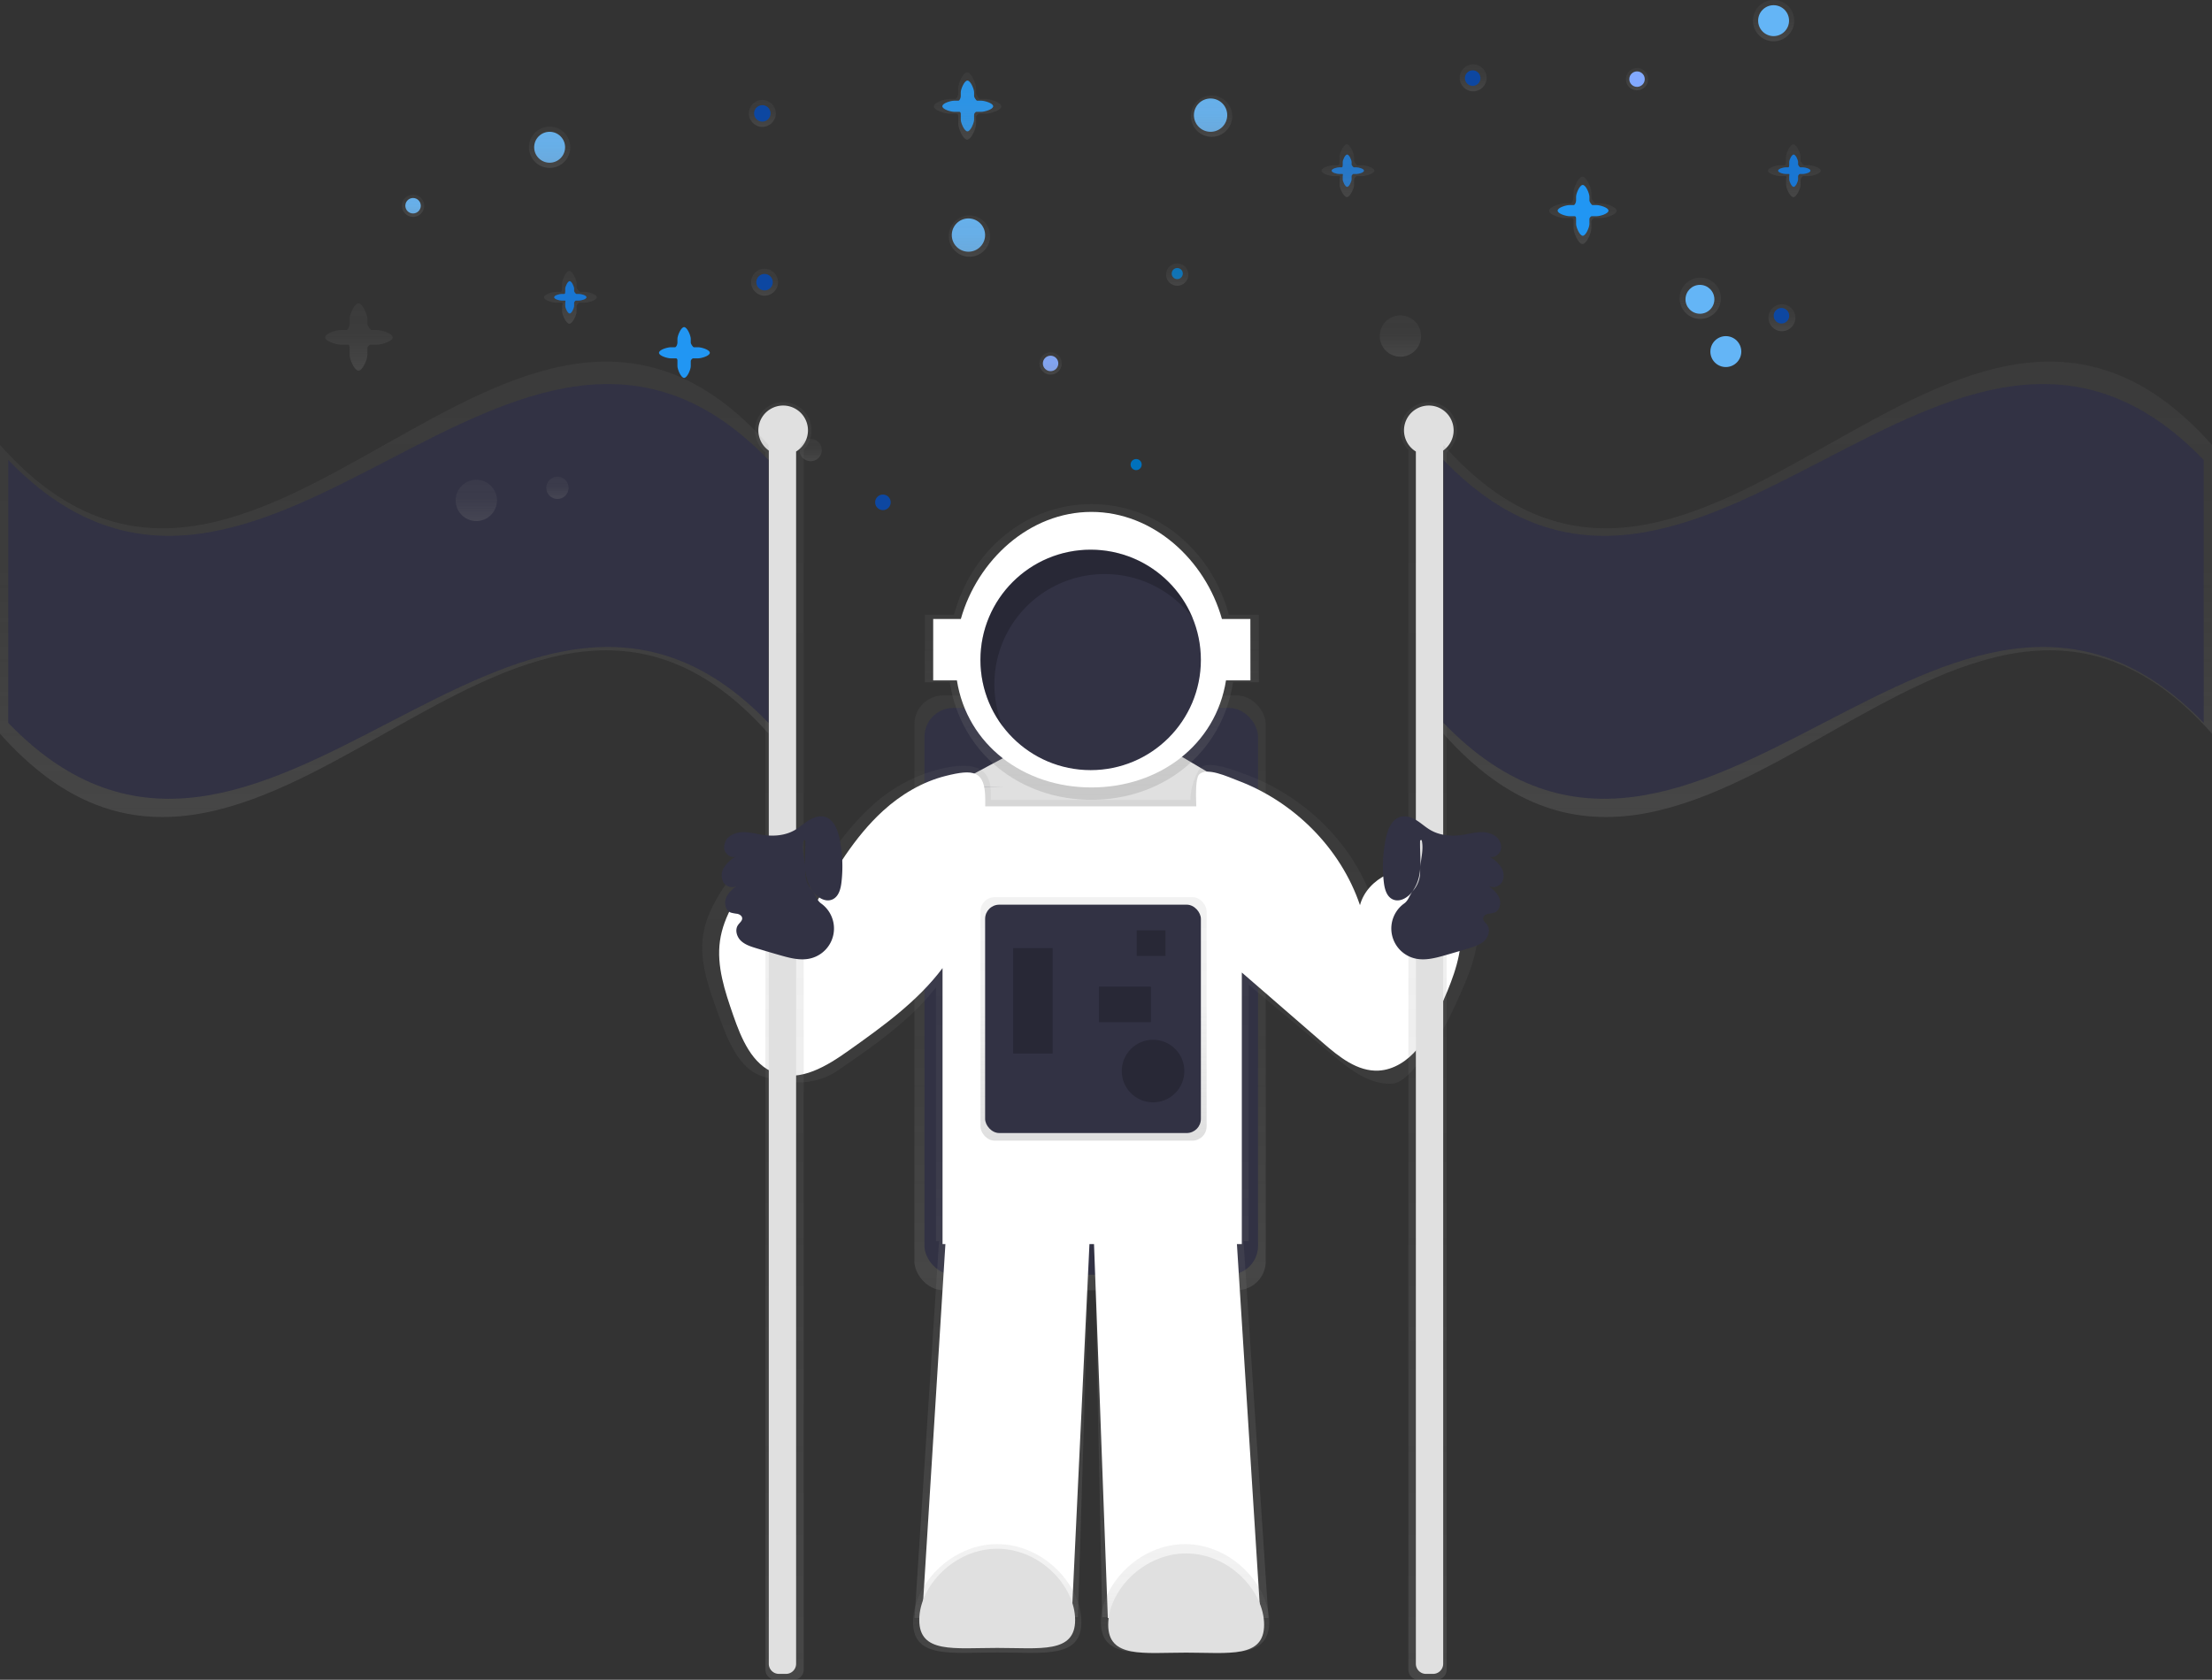 <svg id="a436c0d8-8277-40dc-b635-e2bbd8af3ae8" data-name="Layer 1" xmlns="http://www.w3.org/2000/svg" xmlns:xlink="http://www.w3.org/1999/xlink" width="995.79" height="756.3" viewBox="0 0 995.79 756.3"><rect x="0" y="0" width="995.79" height="756.3" fill="#333333" stroke="none"/><defs><linearGradient id="afc558c8-c8c4-43a0-9ff8-36c738bcadf8" x1="263.72" y1="238.68" x2="263.72" y2="208.45" gradientUnits="userSpaceOnUse"><stop offset="0" stop-color="gray" stop-opacity="0.25"/><stop offset="0.54" stop-color="gray" stop-opacity="0.12"/><stop offset="1" stop-color="gray" stop-opacity="0.1"/></linearGradient><linearGradient id="be82fdd5-66ab-49fc-8aef-9500b2c1a08e" x1="537.72" y1="134.68" x2="537.72" y2="104.45" xlink:href="#afc558c8-c8c4-43a0-9ff8-36c738bcadf8"/><linearGradient id="b48d588d-308d-4a6b-9b06-bb920dd362b3" x1="814.72" y1="181.68" x2="814.72" y2="151.45" xlink:href="#afc558c8-c8c4-43a0-9ff8-36c738bcadf8"/><linearGradient id="fc40df44-a3eb-403a-93a3-c2e14ff8183d" x1="358.87" y1="217.6" x2="358.87" y2="193.82" xlink:href="#afc558c8-c8c4-43a0-9ff8-36c738bcadf8"/><linearGradient id="b9a74a8c-4f86-4b12-a01e-b38b12640f79" x1="708.87" y1="160.6" x2="708.87" y2="136.82" xlink:href="#afc558c8-c8c4-43a0-9ff8-36c738bcadf8"/><linearGradient id="e1cc7b1e-4a38-4d88-bc31-d957dc0e789b" x1="909.87" y1="160.6" x2="909.87" y2="136.82" xlink:href="#afc558c8-c8c4-43a0-9ff8-36c738bcadf8"/><linearGradient id="a786e464-0004-4162-bf9c-1c77ea556f3f" x1="343.18" y1="57.12" x2="343.18" y2="44.98" xlink:href="#afc558c8-c8c4-43a0-9ff8-36c738bcadf8"/><linearGradient id="ed7113af-a3f6-4b83-ad2a-4145c0897ac0" x1="344.18" y1="133.12" x2="344.18" y2="120.98" xlink:href="#afc558c8-c8c4-43a0-9ff8-36c738bcadf8"/><linearGradient id="bcce56f4-6100-452c-94c0-0e4dd07d63d7" x1="663.18" y1="41.12" x2="663.18" y2="28.98" xlink:href="#afc558c8-c8c4-43a0-9ff8-36c738bcadf8"/><linearGradient id="f80e6619-6a6a-4d27-b58b-13c487a3d966" x1="802.18" y1="149.12" x2="802.18" y2="136.98" xlink:href="#afc558c8-c8c4-43a0-9ff8-36c738bcadf8"/><linearGradient id="f9495c88-7725-4ca5-9368-72e54c981d92" x1="490.73" y1="580.9" x2="490.73" y2="313.1" xlink:href="#afc558c8-c8c4-43a0-9ff8-36c738bcadf8"/><linearGradient id="b82d2768-795c-4dc2-9de8-934b40644624" x1="592.83" y1="800.34" x2="592.83" y2="416.27" xlink:href="#afc558c8-c8c4-43a0-9ff8-36c738bcadf8"/><linearGradient id="e991d392-04f4-4018-b9d8-24ee41179e03" x1="593.61" y1="431.93" x2="593.61" y2="298.81" xlink:href="#afc558c8-c8c4-43a0-9ff8-36c738bcadf8"/><linearGradient id="f4033a33-768d-491b-9f07-cdde246aef8f" x1="551.03" y1="816.05" x2="551.03" y2="767.07" xlink:href="#afc558c8-c8c4-43a0-9ff8-36c738bcadf8"/><linearGradient id="bd26dae2-ae14-4e05-844d-7f17be67c7f9" x1="635.59" y1="816.05" x2="635.59" y2="767.07" xlink:href="#afc558c8-c8c4-43a0-9ff8-36c738bcadf8"/><linearGradient id="a2f70ec8-8dd0-4c65-80e1-e3da54a3f4f7" x1="745.34" y1="828.15" x2="745.34" y2="252.93" xlink:href="#afc558c8-c8c4-43a0-9ff8-36c738bcadf8"/><linearGradient id="e5b0ae8b-f5f0-41eb-bef6-53438e13ac16" x1="924.91" y1="439.7" x2="924.91" y2="234.67" xlink:href="#afc558c8-c8c4-43a0-9ff8-36c738bcadf8"/><linearGradient id="f0273ade-576a-4ad8-9a6f-7fc7971c2987" x1="436.34" y1="828.15" x2="436.34" y2="252.93" gradientTransform="matrix(-1, 0, 0, 1, 891, 0)" xlink:href="#afc558c8-c8c4-43a0-9ff8-36c738bcadf8"/><linearGradient id="e88a7565-ba81-4ab7-95f1-6629f0af5c08" x1="615.91" y1="439.7" x2="615.91" y2="234.67" gradientTransform="matrix(-1, 0, 0, 1, 891, 0)" xlink:href="#afc558c8-c8c4-43a0-9ff8-36c738bcadf8"/><linearGradient id="bf514d7a-d100-48d8-89e1-e526b58397db" x1="492.29" y1="513.56" x2="492.29" y2="403.93" xlink:href="#afc558c8-c8c4-43a0-9ff8-36c738bcadf8"/><linearGradient id="a76115cf-cd8c-4176-9a3c-9a73b10c4903" x1="798.43" y1="18.6" x2="798.43" y2="0" xlink:href="#afc558c8-c8c4-43a0-9ff8-36c738bcadf8"/><linearGradient id="a32a47df-12b4-443d-9765-8cd8524a5228" x1="765.43" y1="143.6" x2="765.43" y2="125" xlink:href="#afc558c8-c8c4-43a0-9ff8-36c738bcadf8"/><linearGradient id="be475b5a-0363-4725-9e86-39c6835f7bb0" x1="630.43" y1="160.6" x2="630.43" y2="142" xlink:href="#afc558c8-c8c4-43a0-9ff8-36c738bcadf8"/><linearGradient id="ba4f5741-eaf0-4ada-8124-dbf7ca11ac85" x1="545.43" y1="61.6" x2="545.43" y2="43" xlink:href="#afc558c8-c8c4-43a0-9ff8-36c738bcadf8"/><linearGradient id="ed21139e-2a95-41cd-b755-047a620bfa49" x1="436.43" y1="115.6" x2="436.43" y2="97" xlink:href="#afc558c8-c8c4-43a0-9ff8-36c738bcadf8"/><linearGradient id="e90eae1c-1fda-4179-aacd-c7bc40fa73b9" x1="247.43" y1="75.6" x2="247.43" y2="57" xlink:href="#afc558c8-c8c4-43a0-9ff8-36c738bcadf8"/><linearGradient id="abb092bc-1b17-4de6-b635-8e2be4eed0bd" x1="214.43" y1="234.6" x2="214.43" y2="216" xlink:href="#afc558c8-c8c4-43a0-9ff8-36c738bcadf8"/><linearGradient id="e8540004-522d-4b52-801f-b41ff9acf3f2" x1="736.95" y1="40.66" x2="736.95" y2="30.61" xlink:href="#afc558c8-c8c4-43a0-9ff8-36c738bcadf8"/><linearGradient id="b2f43547-506b-48c0-921d-dcf648161924" x1="472.95" y1="168.66" x2="472.95" y2="158.61" xlink:href="#afc558c8-c8c4-43a0-9ff8-36c738bcadf8"/><linearGradient id="a5f9757d-6ad9-4e45-a734-ac7d7f2fecf7" x1="185.95" y1="97.66" x2="185.95" y2="87.61" xlink:href="#afc558c8-c8c4-43a0-9ff8-36c738bcadf8"/><linearGradient id="a1b47319-948d-4901-bb26-91f5cee31525" x1="250.95" y1="224.66" x2="250.95" y2="214.61" xlink:href="#afc558c8-c8c4-43a0-9ff8-36c738bcadf8"/><linearGradient id="b1659724-cb8a-4fa8-b312-9f444de5ed18" x1="364.95" y1="207.66" x2="364.95" y2="197.61" xlink:href="#afc558c8-c8c4-43a0-9ff8-36c738bcadf8"/><linearGradient id="ec4cfa8f-50ab-441a-b17a-cb383eba365e" x1="529.95" y1="128.66" x2="529.95" y2="118.61" xlink:href="#afc558c8-c8c4-43a0-9ff8-36c738bcadf8"/></defs><title>Astronaut</title><path d="M543.89,117.19H542c-.39,0-1.37-1.55-1.37-2v-1.8c0-1.41-1.59-5.27-3-5.27s-3,3.86-3,5.27v1.8c0,.64-.49,2-1.09,2h-1.94c-1.41,0-5.27,1.09-5.27,2.5s3.86,2.5,5.27,2.5h2.31c.74,0,.72.75.72,1.14v2.4c0,1.41,1.59,5.27,3,5.27s3-3.86,3-5.27v-2.4c0-.32.64-1.14,1-1.14h2.31c1.41,0,5.27-1.09,5.27-2.5S545.3,117.19,543.89,117.19Z" transform="translate(-102.11 -71.85)" fill="#2196f3"/><path d="M271.88,220.43h-2.57c-.52,0-1.81-2.05-1.81-2.64v-2.38c0-1.86-2.11-7-4-7s-4,5.1-4,7v2.38c0,.84-.65,2.64-1.44,2.64h-2.56c-1.86,0-7,1.44-7,3.3s5.1,3.3,7,3.3h3.06c1,0,.94,1,.94,1.51v3.18c0,1.85,2.1,7,4,7s4-5.11,4-7v-3.18c0-.42.85-1.51,1.32-1.51h3.06c1.86,0,7-1.44,7-3.3S273.74,220.43,271.88,220.43Z" transform="translate(-102.11 -71.85)" fill="url(#afc558c8-c8c4-43a0-9ff8-36c738bcadf8)"/><path d="M545.88,116.43h-2.57c-.52,0-1.81-2.05-1.81-2.64v-2.38c0-1.86-2.11-7-4-7s-4,5.1-4,7v2.38c0,.84-.65,2.64-1.44,2.64h-2.56c-1.86,0-7,1.44-7,3.3s5.1,3.3,7,3.3h3.06c1,0,.94,1,.94,1.51v3.18c0,1.85,2.1,7,4,7s4-5.11,4-7v-3.18c0-.42.85-1.51,1.32-1.51h3.06c1.86,0,7-1.44,7-3.3S547.74,116.43,545.88,116.43Z" transform="translate(-102.11 -71.85)" fill="url(#be82fdd5-66ab-49fc-8aef-9500b2c1a08e)"/><path d="M822.88,163.43h-2.57c-.52,0-1.81-2.05-1.81-2.64v-2.38c0-1.86-2.11-7-4-7s-4,5.1-4,7v2.38c0,.84-.65,2.64-1.44,2.64h-2.56c-1.86,0-7,1.44-7,3.3s5.1,3.3,7,3.3h3.06c1,0,.94,1,.94,1.51v3.18c0,1.85,2.1,7,4,7s4-5.11,4-7v-3.18c0-.42.85-1.51,1.32-1.51h3.06c1.86,0,7-1.44,7-3.3S824.74,163.43,822.88,163.43Z" transform="translate(-102.11 -71.85)" fill="url(#b48d588d-308d-4a6b-9b06-bb920dd362b3)"/><path d="M712.81,147.19h-1.24c-.25,0-1-1-1-1.26v-1.15c0-.9-1.1-3.36-2-3.36s-2,2.46-2,3.36v1.15c0,.4,0,1.26-.41,1.26h-1.23c-.9,0-3.36.6-3.36,1.5s2.46,1.5,3.36,1.5h1.47c.47,0,.17.68.17.92v1.53c0,.9,1.1,3.36,2,3.36s2-2.46,2-3.36v-1.53c0-.2.52-.92.75-.92h1.48c.89,0,3.35-.6,3.35-1.5S713.7,147.19,712.81,147.19Z" transform="translate(-102.11 -71.85)" fill="#1976d2"/><path d="M365.28,203.23h-2c-.41,0-1.61-1.6-1.61-2.06V199.3c0-1.46-1.8-5.48-3.26-5.48s-3.26,4-3.26,5.48v1.87c0,.66,0,2.06-.66,2.06h-2c-1.46,0-5.48,1-5.48,2.45s4,2.44,5.48,2.44h2.4c.77,0,.28,1.11.28,1.5v2.5c0,1.47,1.79,5.48,3.26,5.48s3.26-4,3.26-5.48v-2.5c0-.33.85-1.5,1.22-1.5h2.4c1.47,0,5.48-1,5.48-2.44S366.75,203.23,365.28,203.23Z" transform="translate(-102.11 -71.85)" fill="url(#fc40df44-a3eb-403a-93a3-c2e14ff8183d)"/><path d="M715.28,146.23h-2c-.41,0-1.61-1.6-1.61-2.06V142.3c0-1.46-1.8-5.48-3.26-5.48s-3.26,4-3.26,5.48v1.87c0,.66,0,2.06-.66,2.06h-2c-1.46,0-5.48,1-5.48,2.45s4,2.44,5.48,2.44h2.4c.77,0,.28,1.11.28,1.5v2.5c0,1.47,1.79,5.48,3.26,5.48s3.26-4,3.26-5.48v-2.5c0-.33.85-1.5,1.22-1.5h2.4c1.47,0,5.48-1,5.48-2.44S716.75,146.23,715.28,146.23Z" transform="translate(-102.11 -71.85)" fill="url(#b9a74a8c-4f86-4b12-a01e-b38b12640f79)"/><path d="M916.28,146.23h-2c-.41,0-1.61-1.6-1.61-2.06V142.3c0-1.46-1.8-5.48-3.26-5.48s-3.26,4-3.26,5.48v1.87c0,.66,0,2.06-.66,2.06h-2c-1.46,0-5.48,1-5.48,2.45s4,2.44,5.48,2.44h2.4c.77,0,.28,1.11.28,1.5v2.5c0,1.47,1.79,5.48,3.26,5.48s3.26-4,3.26-5.48v-2.5c0-.33.85-1.5,1.22-1.5h2.4c1.47,0,5.48-1,5.48-2.44S917.75,146.23,916.28,146.23Z" transform="translate(-102.11 -71.85)" fill="url(#e1cc7b1e-4a38-4d88-bc31-d957dc0e789b)"/><path d="M362.81,204.19h-1.24c-.25,0-1-1-1-1.26v-1.15c0-.9-1.1-3.36-2-3.36s-2,2.46-2,3.36v1.15c0,.4,0,1.26-.41,1.26h-1.23c-.9,0-3.36.6-3.36,1.5s2.46,1.5,3.36,1.5h1.47c.47,0,.17.68.17.92v1.53c0,.9,1.1,3.36,2,3.36s2-2.46,2-3.36v-1.53c0-.2.52-.92.75-.92h1.48c.89,0,3.35-.6,3.35-1.5S363.7,204.19,362.81,204.19Z" transform="translate(-102.11 -71.85)" fill="#1976d2"/><circle cx="544.97" cy="51.84" r="7.5" fill="#64b5f6"/><circle cx="529.97" cy="123.17" r="2.5" fill="#0071bc"/><circle cx="247.43" cy="66.3" r="6.96" fill="#64b5f6"/><circle cx="185.95" cy="92.63" r="3.48" fill="#64b5f6"/><circle cx="472.95" cy="163.63" r="3.48" fill="#82a9ff"/><circle cx="214.27" cy="225.76" r="6.5" fill="#82a9ff"/><circle cx="343.18" cy="51.05" r="6.07" fill="url(#a786e464-0004-4162-bf9c-1c77ea556f3f)"/><circle cx="344.18" cy="127.05" r="6.07" fill="url(#ed7113af-a3f6-4b83-ad2a-4145c0897ac0)"/><circle cx="663.18" cy="35.05" r="6.07" fill="url(#bcce56f4-6100-452c-94c0-0e4dd07d63d7)"/><circle cx="802.18" cy="143.05" r="6.07" fill="url(#f80e6619-6a6a-4d27-b58b-13c487a3d966)"/><circle cx="343.18" cy="51.05" r="3.71" fill="#0d47a1"/><circle cx="435.97" cy="105.84" r="7.5" fill="#64b5f6"/><rect x="411.64" y="313.1" width="158.17" height="267.8" rx="13" fill="url(#f9495c88-7725-4ca5-9368-72e54c981d92)"/><rect x="416.17" y="318.74" width="150.17" height="255.21" rx="13" fill="#323244"/><polyline points="416.17 664.36 482.49 664.36 466.18 730.97" fill="none"/><polygon points="536.72 380.06 450.94 381.83 427.19 354.54 555.07 352.24 536.72 380.06" fill="#e0e0e0"/><polygon points="555.07 354.37 427.19 354.37 452.71 340.72 527.86 338.24 555.07 354.37" fill="#e0e0e0"/><path d="M751.58,462.48c-12.09-5.36-28.3,2-31.74,14.37-9.09-25.88-31.1-47-57.54-56.54-4.37-1.58-16.5-6.39-19.86-2.64-1.56,1.74-4.57,8.61-4.38,14.34H548.13c0-1.12,0-2.24,0-3.36,0-13.07-10.51-13.52-23.21-10.47a70.4,70.4,0,0,0-29.63,15.92c-13.51,11.91-22.9,27.45-32.08,42.72l-16-15.89c-1.76-1.75-3.86-3.63-6.39-3.51-2.68.13-4.62,2.44-6.18,4.54-7.06,9.52-14.34,19.53-16,31.12-1.66,11.41,2.31,22.81,6.23,33.69,3.82,10.64,8.9,25.68,19.89,29.47,11.83,4.09,24.31,4.57,34.55-2.44,16-11,32.49-22.37,44.17-37.42V630.64h1.35l-11,169.7,73.54-.38,5.25-169.32h2.16L598.31,800l74.82.38-11.21-169.7h2.32V515.24l2,1.66,36.29,30.35c7.55,6.32,16.19,13,26.17,12.51,7.17-.36,13.67-12.38,18.25-17.71s7.55-11.75,10.46-18.09c4.82-10.49,9.73-21.33,10.06-32.8S762.4,467.27,751.58,462.48Z" transform="translate(-102.11 -71.85)" fill="url(#b82d2768-795c-4dc2-9de8-934b40644624)"/><path d="M744.7,465.12c-11.57-5.31-27.07,2-30.36,14.27-8.7-25.69-29.75-46.61-55-56.1-4.19-1.57-14.29-6.34-17.5-2.63-1.5,1.73-1.38,8.55-1.2,14.24h-95c0-1.12,0-2.23,0-3.34-.05-13-5.57-13.41-17.72-10.38-10.59,2.64-20.33,8.46-28.34,15.79-12.93,11.82-21.91,27.23-30.68,42.39l-15.32-15.77c-1.69-1.73-3.7-3.61-6.12-3.49s-4.41,2.42-5.91,4.51c-6.75,9.45-13.71,19.38-15.33,30.88-1.59,11.32,2.21,22.63,5.95,33.43,3.66,10.55,8.52,22.36,19,26.13,11.31,4.05,23.25-3.24,33-10.19,15.34-10.88,31.07-22.2,42.25-37.13V632h1.29l-10.5,168.37h67.34l8-168.37h2.06l6.22,168.37h68.76L658.94,632h2.21V509.71l1.89,1.64,34.71,30.11c7.22,6.27,15.49,12.92,25,12.42,6.87-.36,13.08-4.52,17.47-9.81s7.22-11.66,10-17.94c4.61-10.41,9.31-21.16,9.62-32.55S755.05,469.88,744.7,465.12Z" transform="translate(-102.11 -71.85)" fill="#fff"/><path d="M668.79,348.62H655.31c-7.93-29.27-32.62-49.81-61.87-49.81s-53.93,20.54-61.86,49.81H518.44V379h11.24c4.84,31.84,31.54,52.94,63.76,52.94s58.93-21.1,63.77-52.94h11.58Z" transform="translate(-102.11 -71.85)" fill="url(#e991d392-04f4-4018-b9d8-24ee41179e03)"/><path d="M665,350.54h-12.8c-7.53-26.66-31-48.21-58.77-48.21s-51.23,21.55-58.77,48.21H522.21v27.64h10.67c4.6,29,30,48.21,60.57,48.21s56-19.22,60.58-48.21h11Z" transform="translate(-102.11 -71.85)" fill="#fff"/><circle cx="490.99" cy="297.12" r="49.62" fill="#323244"/><path d="M588.92,802.13c0,16.57-17,13.73-37.89,13.73s-37.89,2.84-37.89-13.73,17-35.06,37.89-35.06S588.92,785.56,588.92,802.13Z" transform="translate(-102.11 -71.85)" fill="url(#f4033a33-768d-491b-9f07-cdde246aef8f)"/><path d="M673.48,802.13c0,16.57-17,13.73-37.89,13.73s-37.89,2.84-37.89-13.73,17-35.06,37.89-35.06S673.48,785.56,673.48,802.13Z" transform="translate(-102.11 -71.85)" fill="url(#bd26dae2-ae14-4e05-844d-7f17be67c7f9)"/><path d="M586.11,801.23c0,15.17-15.71,12.58-35.08,12.58s-35.09,2.59-35.09-12.58,15.71-32.08,35.09-32.08S586.11,786.06,586.11,801.23Z" transform="translate(-102.11 -71.85)" fill="#e0e0e0"/><path d="M671.18,803.36c0,15.17-15.71,12.57-35.08,12.57S601,818.53,601,803.36s15.71-32.09,35.09-32.09S671.18,788.19,671.18,803.36Z" transform="translate(-102.11 -71.85)" fill="#e0e0e0"/><path d="M758.05,265.64a12.72,12.72,0,1,0-21.92,8.76V823.6a4.56,4.56,0,0,0,4.55,4.55h8.13a4.57,4.57,0,0,0,4.55-4.55V275.51A12.69,12.69,0,0,0,758.05,265.64Z" transform="translate(-102.11 -71.85)" fill="url(#a2f70ec8-8dd0-4c65-80e1-e3da54a3f4f7)"/><path d="M756.5,265.64a11.17,11.17,0,1,0-17,9.5V821A4.55,4.55,0,0,0,744,825.5h3.25a4.56,4.56,0,0,0,4.55-4.54V274.71A11.15,11.15,0,0,0,756.5,265.64Z" transform="translate(-102.11 -71.85)" fill="#e0e0e0"/><path d="M738.29,472.72c-2,3.09-6,5.66-9.33,4-2.68-1.33-3.54-4.69-3.88-7.66a61.27,61.27,0,0,1,.95-19.94c.86-4,2.69-8.47,6.62-9.52,2.46-.65,5.07.28,7.23,1.63s4,3.1,6.23,4.37c4.24,2.44,9.4,2.88,14.24,2.17,2.4-.35,4.76-1,7.17-1.17a11.94,11.94,0,0,1,7.05,1.23,6.37,6.37,0,0,1,3.32,6c-.3,2.41-2.84,4.45-5.17,3.77a14.85,14.85,0,0,1,5.18,4.71,6.73,6.73,0,0,1,.38,6.71c-1.2,2-4.16,3-6.07,1.61,1.95,1.6,4,3.3,4.88,5.65s.17,5.53-2.18,6.45a20.37,20.37,0,0,1-3,.56c-1,.24-2,.92-2.13,1.95-.09,1.19,1.1,2,1.8,3,1.57,2.12.7,5.31-1.19,7.14s-4.52,2.65-7,3.41c-3.76,1.13-7.52,2.26-11.3,3.32-4.14,1.16-8.48,2.24-12.68,1.34a13.86,13.86,0,0,1-5.16-24.83c2.07-1.48,2.45-4,4.12-5.89a12.78,12.78,0,0,0,3.05-8.77c0-4.72,1.8-9.28.7-13.87-.26,0-.45.05-.71.1C741.14,458.07,743,465.57,738.29,472.72Z" transform="translate(-102.11 -71.85)" fill="#323244"/><path d="M1097.89,402.18c-115.32-130-230.64,130-346,0v-130c115.32,130,230.64-130,346,0Z" transform="translate(-102.11 -71.85)" fill="url(#e5b0ae8b-f5f0-41eb-bef6-53438e13ac16)"/><path d="M1094.18,397.32C980.1,278.94,866,515.71,751.93,397.32V278.94c114.08,118.38,228.17-118.39,342.25,0Z" transform="translate(-102.11 -71.85)" fill="#323244"/><path d="M442,265.64a12.72,12.72,0,1,1,21.92,8.76V823.6a4.56,4.56,0,0,1-4.55,4.55h-8.13a4.57,4.57,0,0,1-4.55-4.55V275.51A12.69,12.69,0,0,1,442,265.64Z" transform="translate(-102.11 -71.85)" fill="url(#f0273ade-576a-4ad8-9a6f-7fc7971c2987)"/><path d="M443.5,265.64a11.17,11.17,0,1,1,17,9.5V821A4.55,4.55,0,0,1,456,825.5h-3.25a4.56,4.56,0,0,1-4.55-4.54V274.71A11.15,11.15,0,0,1,443.5,265.64Z" transform="translate(-102.11 -71.85)" fill="#e0e0e0"/><path d="M102.11,402.18c115.32,130,230.64-130,346,0v-130c-115.32-130-230.64,130-346,0Z" transform="translate(-102.11 -71.85)" fill="url(#e88a7565-ba81-4ab7-95f1-6629f0af5c08)"/><path d="M105.82,397.32c114.08,118.39,228.17-118.38,342.25,0V278.94C334,160.55,219.9,397.32,105.82,278.94Z" transform="translate(-102.11 -71.85)" fill="#323244"/><rect x="441.39" y="403.93" width="101.8" height="109.63" rx="6.38" fill="url(#bf514d7a-d100-48d8-89e1-e526b58397db)"/><rect x="443.48" y="407.32" width="97.13" height="102.82" rx="6.38" fill="#323244"/><rect x="456.08" y="426.88" width="17.8" height="47.46" opacity="0.2"/><rect x="494.72" y="444.2" width="23.41" height="16.02" opacity="0.2"/><rect x="511.73" y="418.88" width="12.94" height="11.51" opacity="0.2"/><circle cx="519.08" cy="482.23" r="14.09" opacity="0.2"/><path d="M599.36,330.31A49.55,49.55,0,0,1,639,350.05a49.63,49.63,0,1,0-85.5,48.8,49.64,49.64,0,0,1,45.88-68.54Z" transform="translate(-102.11 -71.85)" opacity="0.2"/><path d="M416.39,228.19h-1.94c-.39,0-1.37-1.55-1.37-2v-1.8c0-1.41-1.59-5.27-3-5.27s-3,3.86-3,5.27v1.8c0,.64-.49,2-1.09,2h-1.94c-1.41,0-5.27,1.09-5.27,2.5s3.86,2.5,5.27,2.5h2.31c.74,0,.72.75.72,1.14v2.4c0,1.41,1.59,5.27,3,5.27s3-3.86,3-5.27v-2.4c0-.32.64-1.14,1-1.14h2.31c1.41,0,5.27-1.09,5.27-2.5S417.8,228.19,416.39,228.19Z" transform="translate(-102.11 -71.85)" fill="#2196f3"/><circle cx="397.47" cy="226.17" r="3.5" fill="#0d47a1"/><circle cx="776.93" cy="158.3" r="6.96" fill="#64b5f6"/><circle cx="511.47" cy="209.17" r="2.5" fill="#0071bc"/><circle cx="344.18" cy="127.05" r="3.71" fill="#0d47a1"/><path d="M820.89,164.19H819c-.39,0-1.37-1.55-1.37-2v-1.8c0-1.41-1.59-5.27-3-5.27s-3,3.86-3,5.27v1.8c0,.64-.49,2-1.09,2h-1.94c-1.41,0-5.27,1.09-5.27,2.5s3.86,2.5,5.27,2.5h2.31c.74,0,.72.75.72,1.14v2.4c0,1.41,1.59,5.27,3,5.27s3-3.86,3-5.27v-2.4c0-.32.64-1.14,1-1.14h2.31c1.41,0,5.27-1.09,5.27-2.5S822.3,164.19,820.89,164.19Z" transform="translate(-102.11 -71.85)" fill="#2196f3"/><path d="M913.81,147.19h-1.24c-.25,0-1-1-1-1.26v-1.15c0-.9-1.1-3.36-2-3.36s-2,2.46-2,3.36v1.15c0,.4,0,1.26-.41,1.26h-1.23c-.9,0-3.36.6-3.36,1.5s2.46,1.5,3.36,1.5h1.47c.47,0,.17.68.17.92v1.53c0,.9,1.1,3.36,2,3.36s2-2.46,2-3.36v-1.53c0-.2.52-.92.75-.92h1.48c.89,0,3.35-.6,3.35-1.5S914.7,147.19,913.81,147.19Z" transform="translate(-102.11 -71.85)" fill="#1976d2"/><circle cx="801.97" cy="142.17" r="3.5" fill="#0d47a1"/><circle cx="662.97" cy="35.17" r="3.5" fill="#0d47a1"/><circle cx="798.43" cy="9.3" r="9.3" fill="url(#a76115cf-cd8c-4176-9a3c-9a73b10c4903)"/><circle cx="765.43" cy="134.3" r="9.3" fill="url(#a32a47df-12b4-443d-9765-8cd8524a5228)"/><circle cx="630.43" cy="151.3" r="9.3" fill="url(#be475b5a-0363-4725-9e86-39c6835f7bb0)"/><circle cx="545.43" cy="52.3" r="9.3" fill="url(#ba4f5741-eaf0-4ada-8124-dbf7ca11ac85)"/><circle cx="436.43" cy="106.3" r="9.3" fill="url(#ed21139e-2a95-41cd-b755-047a620bfa49)"/><circle cx="247.43" cy="66.3" r="9.3" fill="url(#e90eae1c-1fda-4179-aacd-c7bc40fa73b9)"/><circle cx="214.43" cy="225.3" r="9.3" fill="url(#abb092bc-1b17-4de6-b635-8e2be4eed0bd)"/><circle cx="798.43" cy="9.3" r="6.96" fill="#64b5f6"/><circle cx="736.95" cy="35.63" r="5.03" fill="url(#e8540004-522d-4b52-801f-b41ff9acf3f2)"/><circle cx="472.95" cy="163.63" r="5.03" fill="url(#b2f43547-506b-48c0-921d-dcf648161924)"/><circle cx="185.95" cy="92.63" r="5.03" fill="url(#a5f9757d-6ad9-4e45-a734-ac7d7f2fecf7)"/><circle cx="250.95" cy="219.63" r="5.03" fill="url(#a1b47319-948d-4901-bb26-91f5cee31525)"/><circle cx="364.95" cy="202.63" r="5.03" fill="url(#b1659724-cb8a-4fa8-b312-9f444de5ed18)"/><circle cx="529.95" cy="123.63" r="5.03" fill="url(#ec4cfa8f-50ab-441a-b17a-cb383eba365e)"/><circle cx="736.95" cy="35.63" r="3.48" fill="#82a9ff"/><circle cx="765.27" cy="134.76" r="6.5" fill="#64b5f6"/><path d="M467.71,472.72c2.05,3.09,6,5.66,9.33,4,2.68-1.33,3.54-4.69,3.88-7.66a61.27,61.27,0,0,0-.95-19.94c-.86-4-2.69-8.47-6.62-9.52-2.46-.65-5.07.28-7.23,1.63s-4,3.1-6.23,4.37c-4.24,2.44-9.4,2.88-14.24,2.17-2.4-.35-4.76-1-7.17-1.17a11.94,11.94,0,0,0-7.05,1.23,6.37,6.37,0,0,0-3.32,6c.3,2.41,2.84,4.45,5.17,3.77a14.85,14.85,0,0,0-5.18,4.71,6.73,6.73,0,0,0-.38,6.71c1.2,2,4.16,3,6.07,1.61-2,1.6-4,3.3-4.88,5.65s-.17,5.53,2.18,6.45a20.37,20.37,0,0,0,3,.56c1,.24,2.05.92,2.13,1.95.09,1.19-1.1,2-1.8,3-1.57,2.12-.7,5.31,1.19,7.14s4.52,2.65,7,3.41c3.76,1.13,7.52,2.26,11.3,3.32,4.14,1.16,8.48,2.24,12.68,1.34a13.86,13.86,0,0,0,5.16-24.83c-2.07-1.48-2.45-4-4.12-5.89a12.78,12.78,0,0,1-3-8.77c0-4.72-1.8-9.28-.7-13.87.26,0,.45.05.71.1C464.86,458.07,463,465.57,467.71,472.72Z" transform="translate(-102.11 -71.85)" fill="#323244"/></svg>